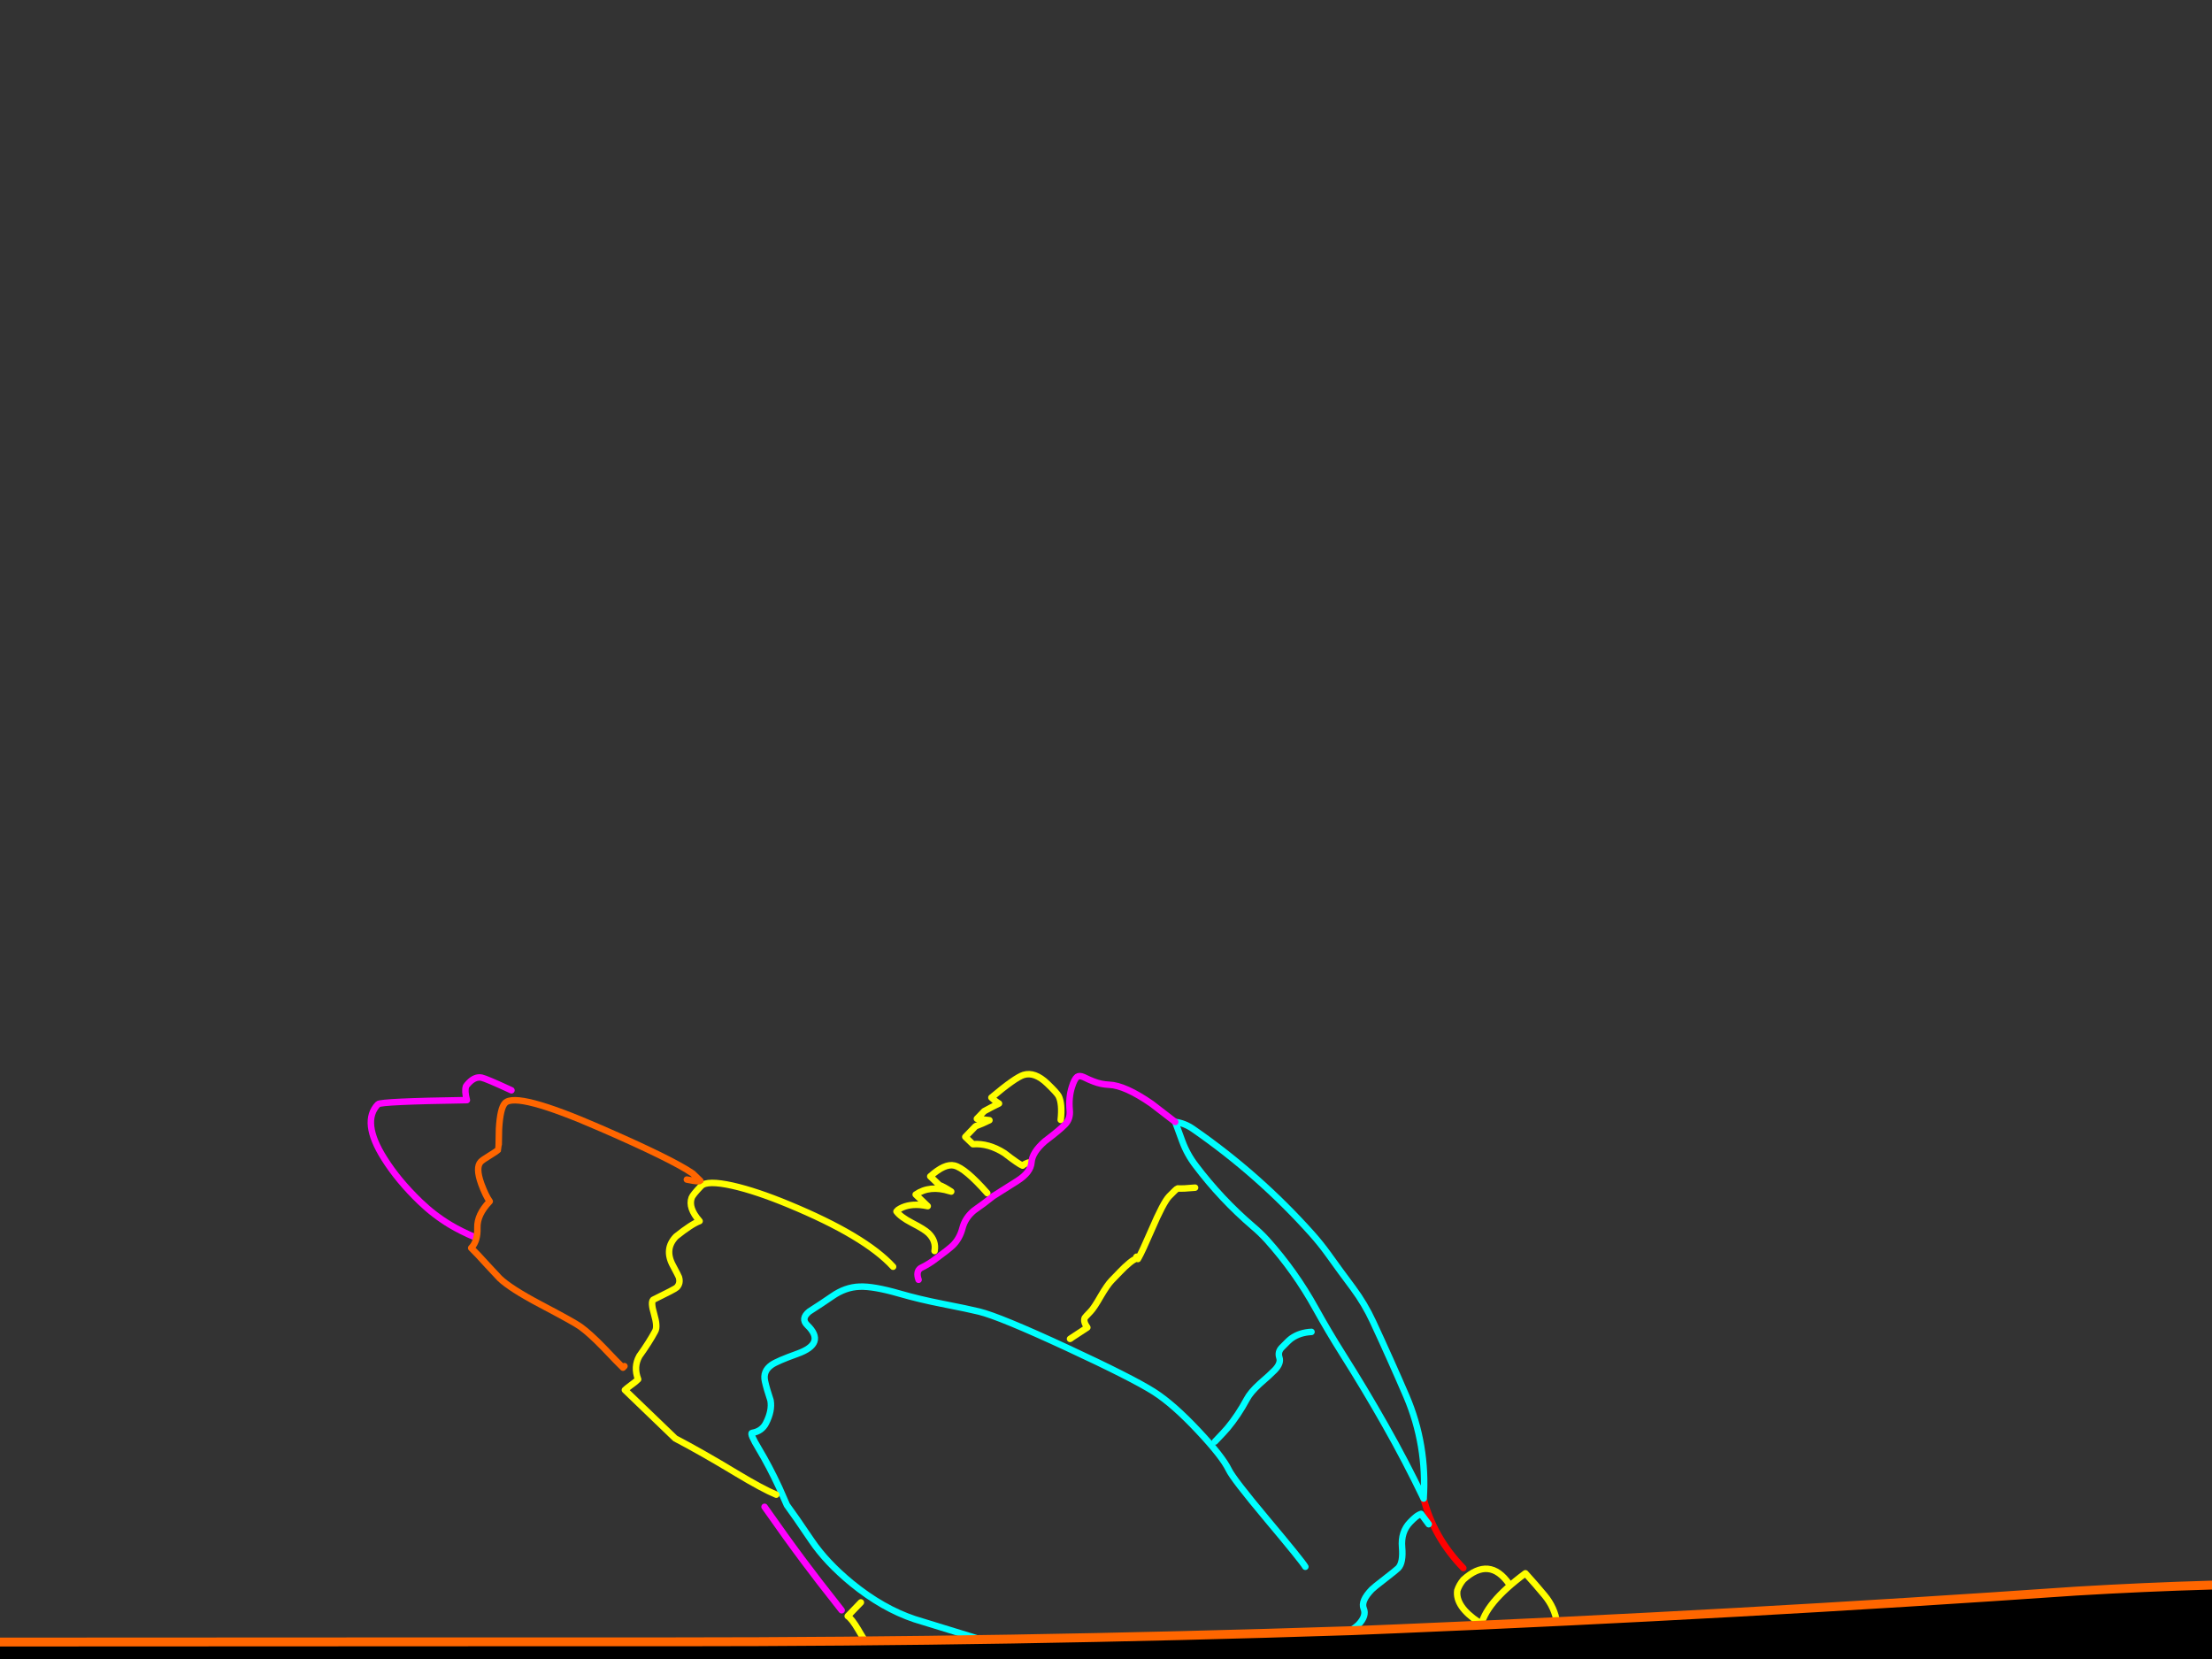 <?xml version="1.0" encoding="utf-8"?>
<svg id="EdithAnim12" image-rendering="inherit" baseProfile="basic" version="1.1" x="0px" y="0px" width="800" height="600" xmlns="http://www.w3.org/2000/svg" xmlns:xlink="http://www.w3.org/1999/xlink">
  <rect width="100%" height="100%" fill="#333333" stroke="none"/>
  <g id="14_JurorParrotf122r1" overflow="visible">
    <g id="Parrot">
      <path id="Layer2_0_1_STROKES" stroke="#FFF" stroke-width="2.348" stroke-linejoin="round" stroke-linecap="round" fill="none" d="M547.575,663.867 Q544.182,666.631 539.001,667.022 532.741,667.516 529.182,661.648 525.623,655.78 525.492,651.091 525.402,646.443 528.417,643.479 531.473,640.472 535.366,639.982 539.299,639.45 542.832,641.789 546.197,644.049 548.17,647.333 549.929,650.329 550.513,652.601 551.179,654.872 550.401,657.544 549.705,660.214 547.575,663.867Z M537.309,654.641 Q538.266,654.747 538.961,654.194 539.697,653.599 539.737,653.556 539.982,653.303 540.013,652.762 540.07,651.433 538.231,650.804 536.685,650.294 536.009,651.843 535.532,652.932 536.002,653.628 536.303,654.162 536.472,654.325 536.77,654.693 537.309,654.641Z M581.561,624.312 Q579.939,626.336 574.661,626.064 569.509,625.831 565.738,621.877 562.052,618.004 561.392,613.948 560.734,609.976 563.709,607.054 566.766,604.13 570.949,603.593 575.543,602.882 578.636,606.102 582.832,610.546 584.03,614.55 585.714,620.08 581.561,624.312Z M570.267,617.763 Q571.059,617.955 571.631,617.446 572.326,616.893 572.367,616.85 572.529,616.681 572.603,616.182 572.621,614.977 570.95,614.428 569.529,613.958 569.057,615.295 568.66,616.216 569.087,616.872 569.344,617.282 569.514,617.445 569.728,617.815 570.267,617.763Z" test="Parrot"/>
      <path id="Layer2_0_2_STROKES" stroke="#F00" stroke-width="2.348" stroke-linejoin="round" stroke-linecap="round" fill="none" d="M504.315,657.353 Q501.365,659.402 500.67,659.956 499.975,660.509 498.754,661.778 497.004,663.597 495.9,668.807 M487.867,631.1 L486.348,632.001 Q484.626,633.114 483.608,634.171 482.998,634.806 482.473,637.722 481.985,640.43 482.083,641.175 M433.641,648.004 Q448.967,648.332 462.029,656.175 473.161,662.894 485.179,676.902 495.755,689.277 512.407,693.813 530.812,698.814 545.844,692.505 560.917,686.236 569.739,678.676 578.603,671.157 583.336,660.396 588.109,649.593 587.846,638.099 587.627,626.728 586.519,625.254 M529.228,567.116 Q518.554,556.113 514.878,541.985 M512.587,604.054 Q508.64,603.922 505.134,602.91 504.675,602.795 502.64,604.91 501.581,606.009 500.58,607.897 500.38,608.274 498.784,611.626" test="Parrot"/>
      <path id="Layer2_0_3_STROKES" stroke="#0FF" stroke-width="2.348" stroke-linejoin="round" stroke-linecap="round" fill="none" d="M516.717,551.249 L513.947,547.525 Q512.833,547.92 511.853,548.769 511.199,549.28 509.978,550.549 506.6,554.06 507.08,559.572 507.561,565.168 505.689,567.113 505.038,567.79 500.906,570.983 496.815,574.134 496.124,574.853 492.094,579.041 493.184,581.719 494.356,584.395 491.263,587.609 490.571,588.329 487.498,590.422 484.384,592.558 483.733,593.235 483.285,593.7 483.347,596.937 483.45,600.132 481.497,602.162 480.805,602.881 477.61,605.102 474.414,607.322 473.763,607 473.03,608.76 472.095,611.933 471.628,613.52 471.201,615.064 471.079,615.191 467.537,616.671 463.71,618.447 462.408,619.8 460.739,621.535 459.386,624.55 458.75,626.057 458.237,627.437 456.609,629.129 446.483,635.759 438.078,641.276 434.772,644.205 434.119,644.798 433.672,645.264 M472.094,566.64 Q470.976,564.669 458.229,549.471 445.906,534.763 444.39,531.512 442.099,526.782 433.494,517.607 424.38,507.861 417.361,503.388 409.585,498.431 385.875,487.43 361.538,476.15 354.071,474.343 350.526,473.457 340.524,471.491 332.439,469.903 325.3,467.84 315.865,465.116 310.846,465.337 305.702,465.519 300.95,468.849 297.755,471.07 292.629,474.365 289.523,476.916 291.976,479.276 298.829,485.87 288.398,489.6 281.059,492.232 279.051,493.641 275.815,495.904 276.675,499.582 277.267,502.269 278.676,506.476 279.329,510.2 277.009,514.729 275.488,517.664 272.011,518.229 271.059,518.372 274.447,523.994 278.265,530.356 281.816,538.009 L284.596,544.349 Q287.366,548.073 293.477,557.13 298.861,565.081 308.057,572.625 319.192,581.71 330.767,585.597 331.394,585.792 359.124,594.308 376.832,599.779 384.667,603.489 390.533,606.282 399.478,609.431 405.705,611.594 408.655,613.862 M362.293,627.335 Q363.078,627.112 363.81,626.351 363.932,626.224 367.96,617.636 370.064,616.972 372.581,616.135 371.258,614.292 371.13,611.97 371.051,610.02 371.662,609.386 373.005,607.99 375.119,607.825 376.818,607.667 376.73,607.42 376.661,605.968 377.171,604.422 377.801,602.666 378.784,601.983 M428.277,645.368 Q384.389,647.21 363.037,627.155 L362.508,627.704 M514.878,541.985 Q508.433,528.534 500.998,515.434 493.605,502.375 485.555,489.66 480.459,481.58 475.814,473.2 468.415,459.809 458.233,448.464 455.815,445.812 453.157,443.58 441.675,433.754 432.431,421.519 429.322,417.469 427.569,412.687 426.298,409.183 425.028,405.762 428.44,406.194 431.47,408.295 455.328,424.814 474.506,446.282 477.562,449.71 480.291,453.477 484.771,459.743 489.373,465.881 493.593,471.57 496.582,478.031 502.819,491.445 508.642,504.949 516.165,522.614 514.878,541.985Z M474.317,481.698 Q470.128,481.903 467.138,483.995 466.236,484.594 463.55,487.386 462.044,488.951 462.706,490.972 463.41,493.035 461.008,495.53 459.421,497.18 455.583,500.492 452.237,503.546 450.956,505.978 447.749,511.935 443.935,516.492 442.92,517.716 439.42,521.354" test="Parrot"/>
      <path id="Layer2_0_4_STROKES" stroke="#0F0" stroke-width="2.348" stroke-linejoin="round" stroke-linecap="round" fill="none" d="M336.952,609.225 Q337.358,610.919 339.219,612.71 340.531,613.971 350.402,619.967 360.482,626 362.487,626.625" test="Parrot"/>
      <path id="Layer2_0_5_STROKES" stroke="#FF0" stroke-width="2.348" stroke-linejoin="round" stroke-linecap="round" fill="none" d="M311.346,579.536 L306.584,584.486 Q308.012,585.371 310.372,589.353 312.907,593.746 313.795,594.601 319.125,599.729 327.482,604.674 334.537,608.856 336.952,609.225 M561.936,599.075 Q565.957,585.837 558.646,577.011 555.288,572.966 551.683,569.008 536.783,580.006 535.498,588.708 539.667,596.059 546.632,597.71 553.68,599.359 556.127,599.27 558.617,599.222 561.936,599.075Z M545.821,572.899 Q538.692,562.699 529.227,571.351 527.726,573.165 527.059,575.212 526.257,580.957 534.836,586.686 M432.212,429.536 Q427.985,429.95 425.907,429.824 425.493,429.915 422.848,432.664 420.731,434.864 416.481,444.785 413.023,452.781 411.777,454.922 411.658,455.215 411.536,455.342 410.692,454.611 406.777,458.257 405.961,459.02 402.013,463.123 400.466,464.73 398.055,468.845 395.686,473.001 394.424,474.312 392.47,476.343 392.35,476.553 391.671,477.936 393.249,480.106 385.377,485.239 387.387,483.997 M411.777,454.922 Q411.896,454.629 411.437,454.514 410.479,454.325 411.536,455.342 M383.623,405.024 Q384.258,399.199 382.875,396.403 382.272,395.252 378.803,391.915 374.235,387.519 370.19,388.76 367.137,389.732 358.558,396.955 359.911,398.257 361.298,399.102 359.035,400.184 355.954,401.862 L353.308,404.612 Q355.805,404.896 357.844,405.147 355.336,406.399 352.821,407.32 L349.117,411.169 351.867,413.815 Q357.504,413.374 363.263,417.041 368.446,421.051 369.826,421.564 370.355,421.014 371.963,420.443 M357.065,431.524 Q349.128,422.503 345.166,421.541 341.745,420.694 336.44,425.446 L339.739,428.62 Q341.117,429.05 344.018,430.946 343.727,430.91 343.434,430.791 336.25,428.521 331.169,432.024 L335.526,436.216 Q334.109,435.911 332.612,435.774 327.873,435.45 324.799,437.543 L324.23,438.136 Q325.721,440.141 329.789,442.263 334.318,444.584 335.756,445.967 338.675,448.776 337.998,452.442 M322.996,458.128 Q312.818,447.032 285.323,435.647 273.563,430.768 264.932,428.817 255.676,426.753 253.559,428.953 250.548,432.083 250.153,433.17 248.813,436.849 253.015,441.626 250.129,442.678 244.487,447.187 240.132,451.713 243.361,457.671 245.342,461.369 245.517,461.864 246.224,464.092 244.759,465.615 244.189,466.207 236.21,470.097 235.315,471.028 236.559,475.238 237.892,479.779 236.968,481.416 234.845,485.401 231.246,490.411 229.038,494.314 230.786,498.847 229.932,499.736 228.17,500.974 226.451,502.252 226.004,502.717 L244.193,520.218 Q253.838,525.263 266.356,532.827 275.848,538.539 280.745,540.562" test="Parrot"/>
      <path id="Layer2_0_6_STROKES" stroke="#F0F" stroke-width="2.348" stroke-linejoin="round" stroke-linecap="round" fill="none" d="M425.028,405.762 L416.515,399.2 Q406.88,392.536 401.146,392.314 398.238,392.204 395.519,391.136 394.014,390.584 391.918,389.545 390.369,388.869 389.55,389.466 388.568,390.232 387.669,393.114 386.455,396.915 386.875,401.474 387.185,404.623 385.232,406.653 383.359,408.599 377.877,412.773 373.304,416.764 373.042,420.422 372.779,423.998 367.94,427.08 365.192,428.835 359.204,432.604 356.506,434.815 352.246,437.803 349.059,440.439 348.092,444.152 347.087,447.991 344.56,450.447 342.929,451.973 338.549,455.172 336.136,457.086 332.928,458.643 331.167,459.881 332.22,462.849 M276.512,544.961 Q284.751,556.717 290.674,564.616 295.278,570.837 304.384,582.369 M184.973,394.323 Q175.841,390.098 174.215,389.756 171.839,389.262 169.56,391.631 168.705,392.519 168.546,392.854 167.956,394.568 168.85,397.872 137.681,398.348 136.704,399.363 130.599,405.708 138.95,418.957 143.962,426.956 151.956,434.648 156.99,439.491 162.828,442.991 166.65,445.283 171.966,447.547" test="Parrot"/>
      <path id="Layer2_0_7_STROKES" stroke="#F60" stroke-width="2.348" stroke-linejoin="round" stroke-linecap="round" fill="none" d="M248.408,426.603 Q249.492,426.831 250.616,427.017 252.948,427.387 253.274,427.049 L250.524,424.403 Q243.077,419.274 217.287,408.064 186.724,394.704 182.654,398.934 180.904,400.753 180.468,408.317 180.36,415.626 180.279,415.711 179.587,416.43 177.083,417.931 174.539,419.475 173.888,420.152 171.893,422.224 174.085,428.243 175.619,432.407 177.112,434.495 172.513,439.275 172.646,444.047 172.822,448.859 170.421,451.355 172.324,453.186 176.269,457.553 180.255,461.876 180.678,462.283 184.527,465.987 195.433,471.755 207.763,478.243 209.911,479.821 213.279,482.246 218.234,487.34 223.362,492.763 225.308,494.635 L225.837,494.085" test="Parrot"/>
    </g>
    <g id="JuryBoxFront">
      <path fill="#000" stroke="none" d="M-3685.554,607.559 L-3721.457,565.618 -3724.435,773.228 Q-3711.269,773.229 -3692.799,773.228 L-3685.554,607.559 M1051.147,585.985 L1048.973,585.985 1020.235,614.24 1020.235,766.385 Q1037.114,766.412 1051.147,766.385 L1051.147,585.985 M775.112,605.305 Q655.167,608.042 535.463,614.884 413.989,620.761 292.434,621.485 167.82,622.21 43.206,622.049 -78.349,621.888 -199.904,621.485 -328.382,621.083 -456.86,619.553 -583.567,618.104 -710.193,616.011 -835.935,613 -961.675,617.219 -1086.128,620.358 -1210.662,627.12 -1331.814,632.353 -1453.208,630.501 -1581.042,628.489 -1708.796,620.6 -1827.856,612.63 -1947.398,610.94 -2066.377,609.33 -2185.436,610.376 -2313.19,611.503 -2440.944,613.435 -2569.18,615.448 -2697.336,617.38 -2824.606,619.312 -2952.038,621.405 -3076.008,623.498 -3200.058,624.464 -3323.626,625.43 -3447.515,623.015 -3566.897,620.68 -3685.554,607.559 L-3692.799,773.228 Q-3361.207,773.083 -1318.371,769.847 626.305,766.699 1020.235,766.385 L1020.235,614.24 Q897.955,602.568 775.112,605.305 M505.115,589.044 Q496.733,589.436 488.371,589.768 366.092,593.793 243.812,593.793 206.759,593.793 169.672,593.793 80.27,593.817 -9.199,593.874 -22.463,593.883 -35.764,593.874 -150.546,593.762 -265.431,592.103 -302.26,591.574 -339.089,590.493 -375.929,590.248 -412.826,589.929 -440.435,589.771 -468.13,589.527 -495.764,588.797 -523.433,588.4 -651.75,586.629 -780.148,585.341 -880.028,584.358 -979.868,588.722 -994.51,589.409 -1009.17,590.171 -1130.001,595.725 -1250.59,602.085 L-1508.27,603.373 Q-1637.553,597.174 -1766.675,589.205 -1883.642,581.074 -2001.333,579.947 -2128.603,578.659 -2255.713,580.43 -2379.844,582.201 -2504.136,584.697 -2621.102,587.112 -2738.15,589.607 -2857.128,592.103 -2976.268,594.035 -3101.768,596.047 -3227.589,594.437 -3349.467,592.908 -3471.182,584.858 -3596.44,577.371 -3721.457,565.618 L-3685.554,607.559 Q-3566.897,620.68 -3447.515,623.015 -3323.626,625.43 -3200.058,624.464 -3076.008,623.498 -2952.038,621.405 -2824.606,619.312 -2697.336,617.38 -2569.18,615.448 -2440.944,613.435 -2313.19,611.503 -2185.436,610.376 -2066.377,609.33 -1947.398,610.94 -1827.856,612.63 -1708.796,620.6 -1581.042,628.489 -1453.208,630.501 -1331.814,632.353 -1210.662,627.12 -1086.128,620.358 -961.675,617.219 -835.935,613 -710.193,616.011 -583.567,618.104 -456.86,619.553 -328.382,621.083 -199.904,621.485 -78.349,621.888 43.206,622.049 167.82,622.21 292.434,621.485 413.989,620.761 535.463,614.884 655.167,608.042 775.112,605.305 897.955,602.568 1020.235,614.24 L1048.973,585.985 1049.054,584.697 Q1019.449,582.03 989.805,579.384 967.108,577.268 944.403,575.761 847.86,569.64 750.962,575.439 628.169,583.958 505.115,589.044Z" test="JuryBoxFront" stroke-width="1.61"/>
      <path id="Layer1_0_1_STROKES" stroke="#F60" stroke-width="3.22" stroke-linejoin="round" stroke-linecap="round" fill="none" d="M1049.094,584.737 Q1019.449,582.03 989.805,579.384 967.108,577.268 944.403,575.801 847.86,569.64 750.962,575.439 628.169,583.958 505.115,589.084 496.733,589.436 488.371,589.768 366.092,593.793 243.812,593.793 206.759,593.793 169.712,593.793 80.27,593.817 -9.199,593.874 -22.463,593.883 -35.724,593.874 -150.546,593.762 -265.431,592.103 -302.26,591.574 -339.089,590.533 -375.929,590.248 -412.786,589.969 -440.435,589.771 -468.09,589.567 -495.764,588.797 -523.433,588.4 -651.75,586.629 -780.148,585.341 -880.028,584.358 -979.828,588.762 -994.51,589.409 -1009.17,590.171 -1130.001,595.725 -1250.59,602.085 L-1508.27,603.373 Q-1637.553,597.174 -1766.675,589.205 -1883.642,581.074 -2001.333,579.947 -2128.603,578.659 -2255.713,580.43 -2379.844,582.201 -2504.136,584.697 -2621.102,587.112 -2738.15,589.607 -2857.128,592.103 -2976.268,594.035 -3101.768,596.047 -3227.589,594.437 -3349.467,592.908 -3471.182,584.858 -3596.44,577.371 -3721.457,565.618 L-3685.554,607.559 Q-3566.897,620.68 -3447.515,623.015 -3323.626,625.43 -3200.058,624.464 -3076.008,623.498 -2952.038,621.405 -2824.606,619.312 -2697.336,617.38 -2569.18,615.448 -2440.944,613.435 -2313.19,611.503 -2185.436,610.376 -2066.377,609.33 -1947.398,610.94 -1827.856,612.63 -1708.796,620.6 -1581.042,628.489 -1453.208,630.501 -1331.814,632.353 -1210.662,627.12 -1086.128,620.358 -961.675,617.219 -835.935,613 -710.193,616.011 -583.567,618.104 -456.86,619.553 -328.382,621.083 -199.904,621.485 -78.349,621.888 43.206,622.049 167.82,622.21 292.434,621.485 413.989,620.761 535.463,614.884 655.167,608.042 775.112,605.305 897.955,602.568 1020.235,614.24 L1048.973,585.985 M1049.094,584.737 Q1050.119,584.845 1051.147,584.938 L1051.147,585.985 1051.147,766.385 1051.147,784.417 M1020.235,784.417 L1020.235,766.425 M-3692.799,773.228 L-3693.282,784.417 M1020.235,766.425 L1020.235,614.24 M-3724.596,784.417 L-3724.435,773.228 -3721.457,565.618 M-3685.554,607.559 L-3692.799,773.228" test="JuryBoxFront"/>
    </g>
  </g>
</svg>
